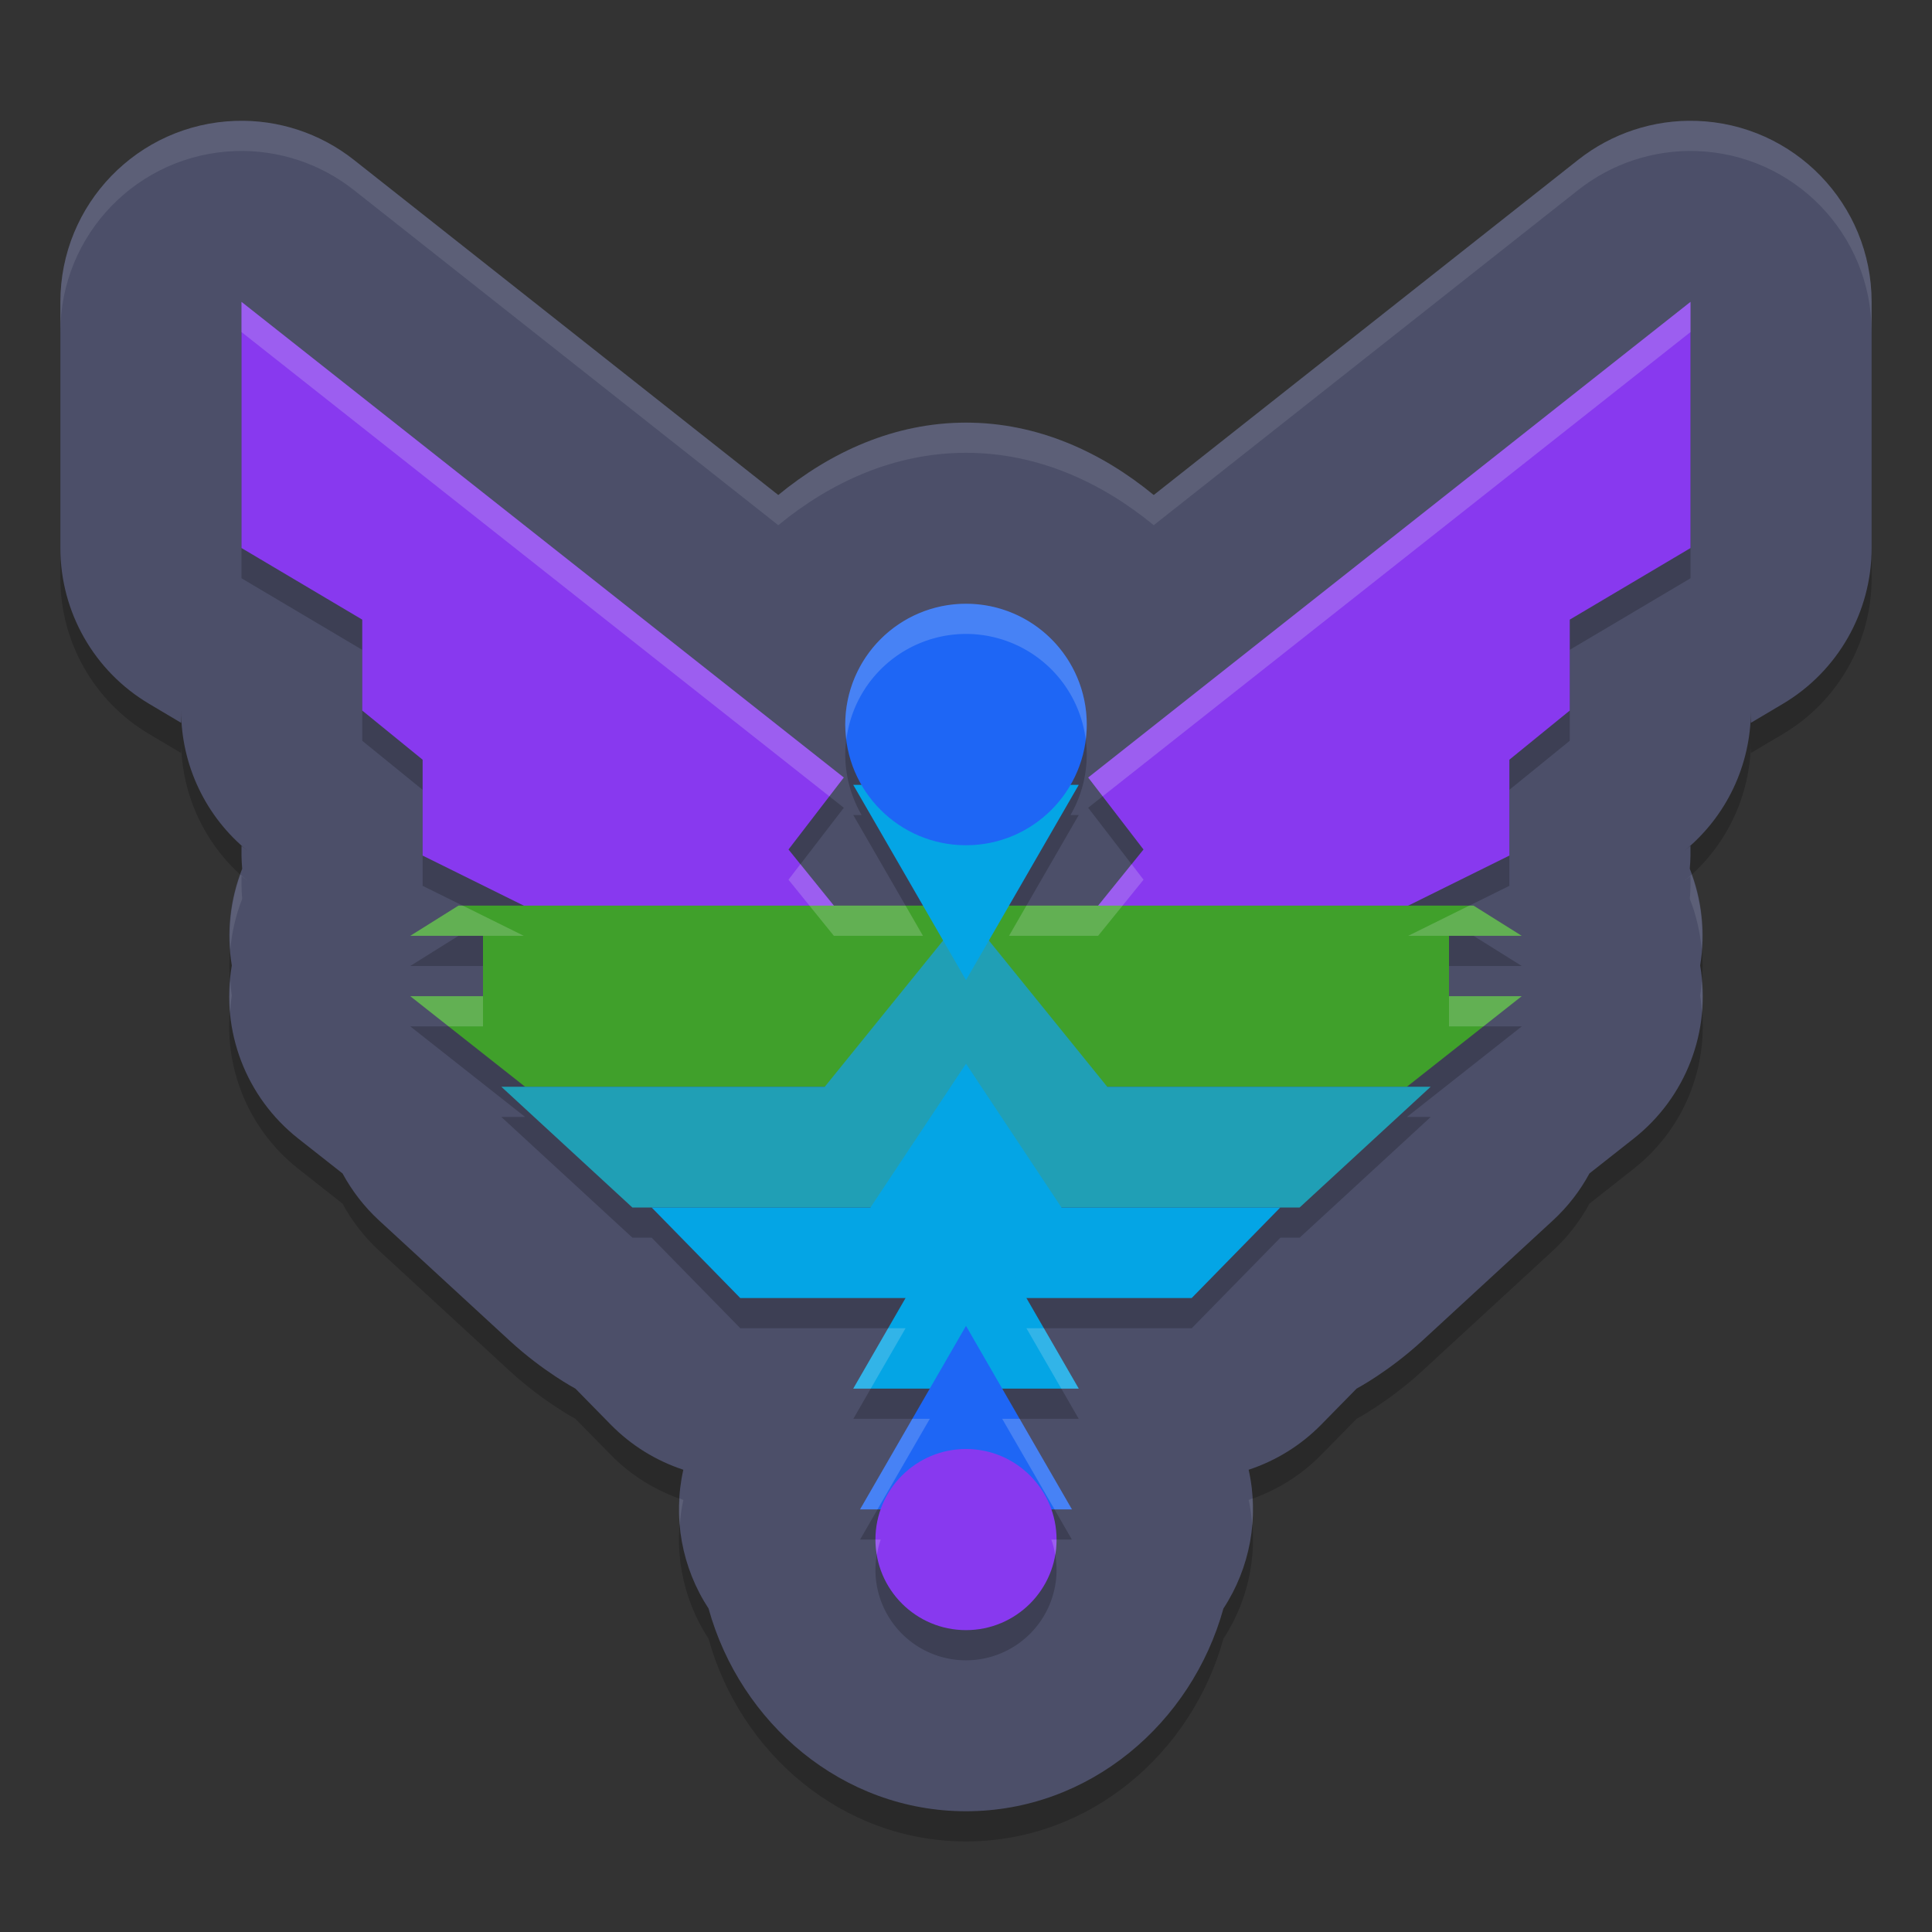 <svg xmlns="http://www.w3.org/2000/svg" width="64" height="64" version="1.1">
 <rect width="100%" height="100%" fill="#333333" stroke="none"/>
 <path style="opacity:0.2" d="M 7.809,5.004 C 4.572,5.108 2.001,7.761 2,11 v 8.156 c 7.294e-4,2.119 1.119,4.08 2.941,5.16 L 6,24.945 v -0.406 c -1.75e-4,1.806 0.813,3.517 2.215,4.656 L 8,29.02 v 0.324 c 0.003,0.145 0.01,0.289 0.023,0.434 -0.404,1.016 -0.523,2.124 -0.344,3.203 v 0.004 c -0.373,2.167 0.47,4.364 2.195,5.727 l 1.473,1.16 c 0.312,0.576 0.715,1.097 1.195,1.543 l 4.344,4 C 17.994,46.434 19.062,47 19.062,47 l 1.176,1.199 c 0.67,0.68 1.492,1.19 2.398,1.488 -0.354,1.583 -0.053,3.241 0.836,4.598 C 24.525,58.084 27.907,61 32,61 c 4.093,0 7.475,-2.916 8.527,-6.715 0.888,-1.357 1.19,-3.015 0.836,-4.598 0.906,-0.298 1.729,-0.809 2.398,-1.488 L 44.938,47 c 0,0 1.068,-0.566 2.176,-1.586 l 4.344,-4 c 0.48,-0.446 0.884,-0.967 1.195,-1.543 L 54.125,38.711 c 1.726,-1.363 2.568,-3.56 2.195,-5.727 v -0.004 c 0.18,-1.079 0.061,-2.187 -0.344,-3.203 0.013,-0.144 0.021,-0.289 0.023,-0.434 V 29.019 l -0.215,0.176 C 57.187,28.056 58,26.345 58,24.539 v 0.406 l 1.059,-0.629 C 60.881,23.236 61.999,21.275 62,19.156 V 11 C 61.999,7.761 59.428,5.108 56.191,5.004 54.777,4.959 53.392,5.416 52.281,6.293 L 38.219,17.398 C 36.489,15.976 34.373,15 32,15 c -2.373,0 -4.489,0.976 -6.219,2.398 L 11.719,6.293 C 10.608,5.416 9.223,4.959 7.809,5.004 Z"/>
 <path style="fill:#4c4f69" d="M 7.809,4.004 C 4.572,4.108 2.001,6.761 2,10 v 8.156 c 7.294e-4,2.119 1.119,4.08 2.941,5.16 L 6,23.945 v -0.406 c -1.75e-4,1.806 0.813,3.517 2.215,4.656 L 8,28.02 v 0.324 c 0.003,0.145 0.01,0.289 0.023,0.434 -0.404,1.016 -0.523,2.124 -0.344,3.203 v 0.004 c -0.373,2.167 0.47,4.364 2.195,5.727 l 1.473,1.16 c 0.312,0.576 0.715,1.097 1.195,1.543 l 4.344,4 C 17.994,45.434 19.062,46 19.062,46 l 1.176,1.199 c 0.67,0.68 1.492,1.19 2.398,1.488 -0.354,1.583 -0.053,3.241 0.836,4.598 C 24.525,57.084 27.907,60 32,60 c 4.093,0 7.475,-2.916 8.527,-6.715 0.888,-1.357 1.19,-3.015 0.836,-4.598 0.906,-0.298 1.729,-0.809 2.398,-1.488 L 44.938,46 c 0,0 1.068,-0.566 2.176,-1.586 l 4.344,-4 c 0.48,-0.446 0.884,-0.967 1.195,-1.543 L 54.125,37.711 c 1.726,-1.363 2.568,-3.56 2.195,-5.727 v -0.004 c 0.18,-1.079 0.061,-2.187 -0.344,-3.203 0.013,-0.144 0.021,-0.289 0.023,-0.434 V 28.019 l -0.215,0.176 C 57.187,27.056 58,25.345 58,23.539 v 0.406 l 1.059,-0.629 C 60.881,22.236 61.999,20.275 62,18.156 V 10 C 61.999,6.761 59.428,4.108 56.191,4.004 54.777,3.959 53.392,4.416 52.281,5.293 L 38.219,16.398 C 36.489,14.976 34.373,14 32,14 c -2.373,0 -4.489,0.976 -6.219,2.398 L 11.719,5.293 C 10.608,4.416 9.223,3.959 7.809,4.004 Z"/>
 <path style="opacity:0.2" d="m 8,11 v 8.156 l 4,2.371 v 3.012 l 2,1.625 V 29.344 L 17.348,31 H 15.188 l -1.598,1 H 16 v 2 h -2.41 l 3.805,3 h -0.789 l 4.344,4 h 0.637 l 2.938,3 h 5.473 l -1.73,3 h 2.535 L 30.246,47.961 28.492,51 h 0.684 A 3,3 0 0 0 29,52 a 3,3 0 0 0 3,3 3,3 0 0 0 3,-3 3,3 0 0 0 -0.176,-1 h 0.684 L 33.754,47.961 33.199,47 h 2.535 l -1.73,-3 h 5.473 l 2.938,-3 h 0.637 l 4.344,-4 h -0.789 l 3.805,-3 H 48 v -2 h 2.41 L 48.812,31 H 46.652 L 50,29.344 v -3.18 l 2,-1.625 V 21.527 L 56,19.156 V 11 L 36.047,26.758 37.879,29.141 36.375,31 H 33.426 L 33.867,30.234 35.734,27 H 35.461 A 4,4 0 0 0 36,25 a 4,4 0 0 0 -4,-4 4,4 0 0 0 -4,4 4,4 0 0 0 0.543,2 H 28.266 L 30.133,30.234 30.574,31 H 27.625 l -1.504,-1.859 1.832,-2.383 z"/>
 <path style="fill:#8839ef" d="M 36.048,25.756 37.88,28.141 35.164,31.5 h 8.456 l 6.38,-3.158 v -3.176 l 2,-1.628 v -3.012 l 4,-2.371 V 10 Z"/>
 <path style="fill:#8839ef" d="M 27.952,25.756 26.12,28.141 28.836,31.5 H 20.38 L 14,28.342 v -3.176 l -2,-1.628 V 20.526 L 8,18.154 V 10 Z"/>
 <path style="fill:#40a02b" d="m 15.187,30 -1.596,1 H 16 v 2 h -2.409 l 3.804,3 H 32 46.605 L 50.409,33 H 48 v -2 h 2.409 L 48.813,30 H 32 Z"/>
 <path style="fill:#209fb5" d="M 32,30.219 27.322,36 H 16.607 l 4.341,4 h 11.052 11.052 l 4.341,-4 H 36.678 Z"/>
 <path style="fill:#04a5e5" d="M 32,35.236 28.835,40 h -7.248 l 2.936,3 h 7.476 7.476 l 2.936,-3 h -7.248 z"/>
 <path style="fill:#04a5e5" d="m 32,39.532 1.867,3.234 L 35.735,46 H 32 28.265 l 1.867,-3.234 z"/>
 <path style="fill:#1e66f5" d="M 32,43.922 33.754,46.961 35.509,50 32,50 h -3.509 l 1.754,-3.039 z"/>
 <circle style="fill:#8839ef" cx="32" cy="51" r="3"/>
 <path style="fill:#04a5e5" d="M 32,32.468 30.133,29.234 28.265,26 H 32 35.735 l -1.867,3.234 z"/>
 <circle style="fill:#1e66f5" cx="32" cy="24" r="4"/>
 <path style="opacity:0.1;fill:#eff1f5" d="M 7.809 4.004 C 4.572 4.108 2.001 6.761 2 10 L 2 11 C 2.001 7.761 4.572 5.108 7.809 5.004 C 9.223 4.959 10.608 5.416 11.719 6.293 L 25.781 17.398 C 27.511 15.976 29.627 15 32 15 C 34.373 15 36.489 15.976 38.219 17.398 L 52.281 6.293 C 53.392 5.416 54.777 4.959 56.191 5.004 C 59.428 5.108 61.999 7.761 62 11 L 62 10 C 61.999 6.761 59.428 4.108 56.191 4.004 C 54.777 3.959 53.392 4.416 52.281 5.293 L 38.219 16.398 C 36.489 14.976 34.373 14 32 14 C 29.627 14 27.511 14.976 25.781 16.398 L 11.719 5.293 C 10.608 4.416 9.223 3.959 7.809 4.004 z M 7.963 28.967 C 7.676 29.765 7.564 30.61 7.629 31.453 C 7.681 30.881 7.809 30.316 8.023 29.777 C 8.01 29.633 8.003 29.489 8 29.344 L 8 29.02 L 8.215 29.195 C 8.126 29.123 8.047 29.043 7.963 28.967 z M 56.037 28.967 C 55.953 29.043 55.874 29.123 55.785 29.195 L 56 29.02 L 56 29.344 C 55.997 29.489 55.99 29.633 55.977 29.777 C 56.191 30.316 56.319 30.881 56.371 31.453 C 56.436 30.61 56.324 29.765 56.037 28.967 z M 7.631 32.465 C 7.598 32.829 7.588 33.191 7.621 33.549 C 7.635 33.361 7.647 33.173 7.68 32.984 L 7.68 32.98 C 7.651 32.809 7.644 32.637 7.631 32.465 z M 56.369 32.465 C 56.356 32.637 56.349 32.809 56.32 32.98 L 56.32 32.984 C 56.353 33.173 56.365 33.361 56.379 33.549 C 56.412 33.191 56.402 32.829 56.369 32.465 z M 22.51 49.637 C 22.492 49.934 22.491 50.232 22.518 50.527 C 22.54 50.246 22.574 49.966 22.637 49.688 C 22.593 49.673 22.553 49.652 22.51 49.637 z M 41.49 49.637 C 41.447 49.652 41.407 49.673 41.363 49.688 C 41.426 49.966 41.46 50.246 41.482 50.527 C 41.509 50.232 41.508 49.934 41.49 49.637 z"/>
 <path style="fill:#eff1f5;opacity:0.2" d="M 8 10 L 8 11 L 27.473 26.379 L 27.951 25.756 L 8 10 z M 56 10 L 36.049 25.756 L 36.527 26.379 L 56 11 L 56 10 z M 32 20 A 4 4 0 0 0 28 24 A 4 4 0 0 0 28.037 24.498 A 4 4 0 0 1 32 21 A 4 4 0 0 1 35.967 24.508 A 4 4 0 0 0 36 24 A 4 4 0 0 0 32 20 z M 26.514 28.627 L 26.119 29.141 L 27.623 31 L 30.574 31 L 30.133 30.234 L 29.998 30 L 27.623 30 L 26.514 28.627 z M 37.486 28.627 L 36.377 30 L 34.002 30 L 33.867 30.234 L 33.426 31 L 36.377 31 L 37.881 29.141 L 37.486 28.627 z M 15.188 30 L 13.592 31 L 15.188 31 L 16 31 L 17.35 31 L 15.33 30 L 15.188 30 z M 48.67 30 L 46.65 31 L 48 31 L 48.812 31 L 50.408 31 L 48.812 30 L 48.67 30 z M 13.592 33 L 14.859 34 L 16 34 L 16 33 L 13.592 33 z M 48 33 L 48 34 L 49.141 34 L 50.408 33 L 48 33 z M 29.42 44 L 28.266 46 L 28.844 46 L 29.998 44 L 29.42 44 z M 34.002 44 L 35.156 46 L 35.734 46 L 34.58 44 L 34.002 44 z M 30.223 47 L 28.49 50 L 29.068 50 L 30.246 47.961 L 30.801 47 L 30.223 47 z M 33.199 47 L 33.754 47.961 L 34.932 50 L 35.51 50 L 33.777 47 L 33.199 47 z M 29 51 A 3 3 0 0 0 29.047 51.504 A 3 3 0 0 1 29.176 51 L 29 51 z M 34.826 51 A 3 3 0 0 1 34.957 51.514 A 3 3 0 0 0 35 51 L 34.826 51 z"/>
</svg>
